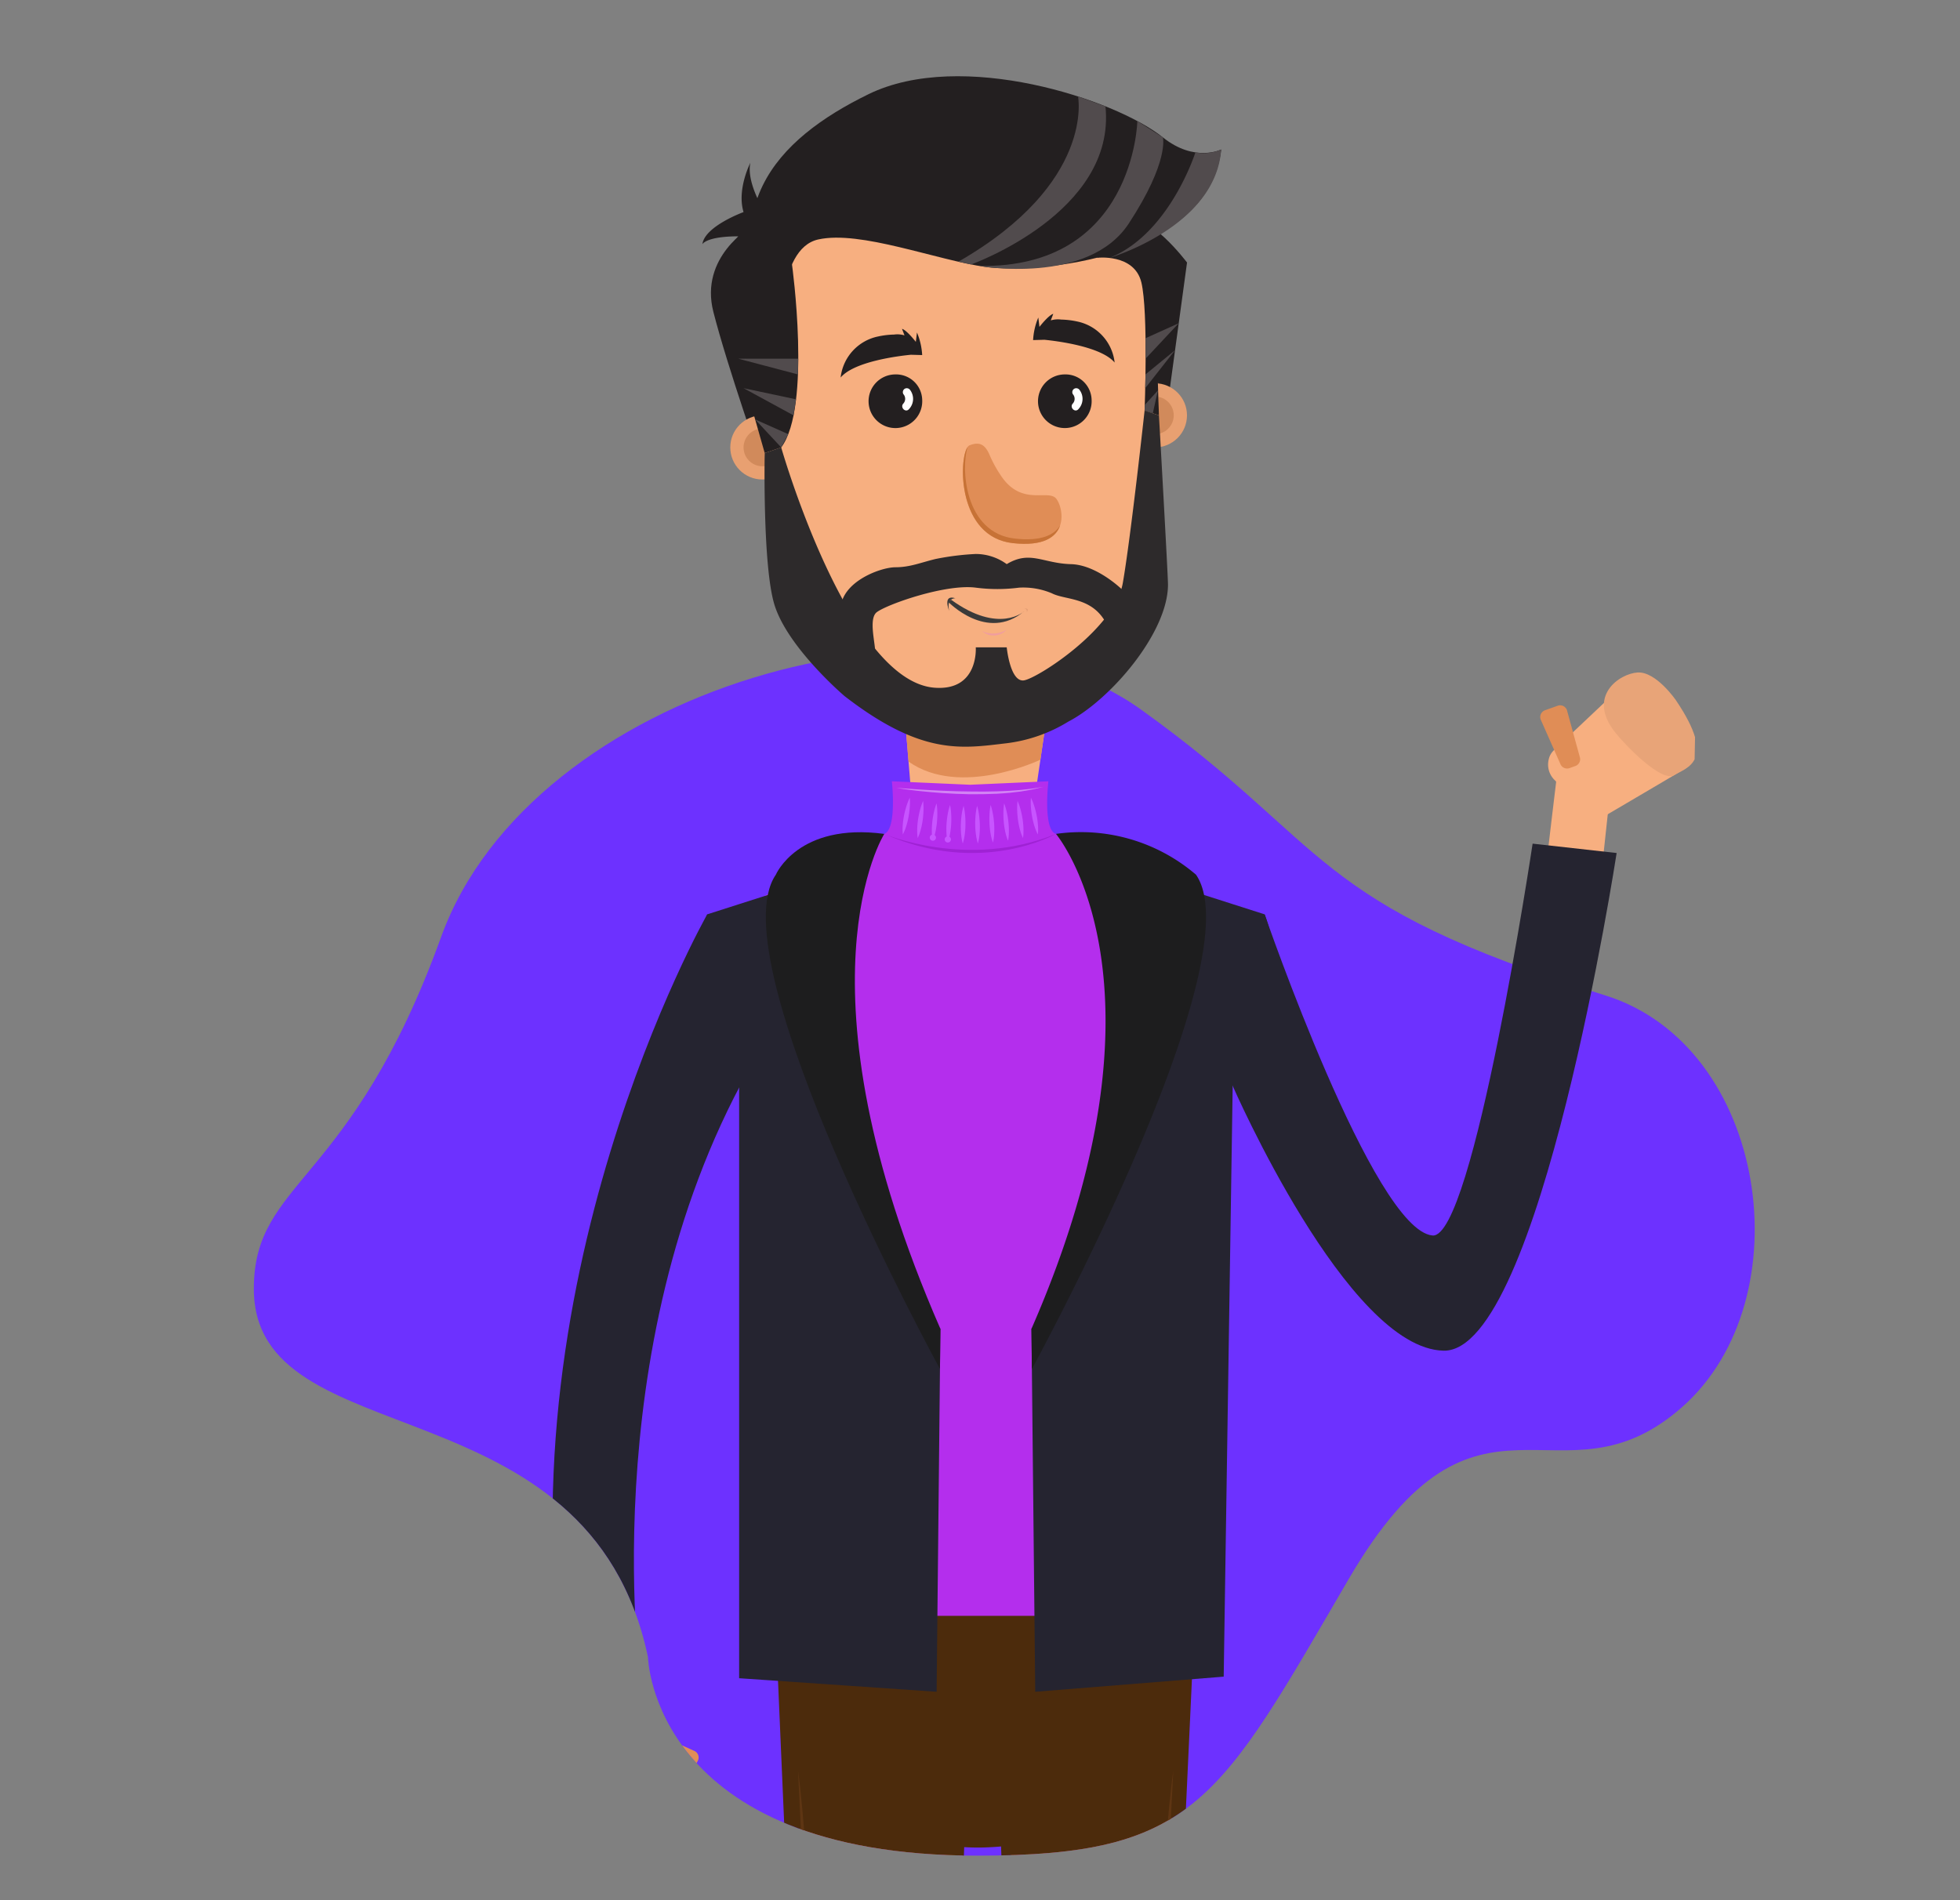 <svg xmlns="http://www.w3.org/2000/svg" xmlns:xlink="http://www.w3.org/1999/xlink" width="264" height="256" viewBox="0 0 264 256">
  <rect x="0" y="0" width="264" height="256" fill="#808080" stroke="none"/>
  <defs>
    <clipPath id="clip-path">
      <path id="Trazado_37160" data-name="Trazado 37160" d="M5865.095,969.36c-7.1-5.218,10.73-7.906,5.48-10.23l2.192-112.068H5692.343L5676.9,906.225c0,30.031,5.255,42.182,0,56.721-12.149,33.615,0,33.048,0,47.741,0,22.877,45.188,12.059,53.088,49.622,0,0,.554,26.752,44.355,26.752,29.387,0,32.574-7.347,50.04-37.287s28.4-8.594,44.9-23.148S5876.313,977.6,5865.095,969.36Z" transform="translate(-5671.499 -847.062)" fill="none"/>
    </clipPath>
  </defs>
  <g id="Grupo_3998" data-name="Grupo 3998" transform="translate(-48 -120)">
    <g id="Grupo_3997" data-name="Grupo 3997">
      <g id="Grupo_3995" data-name="Grupo 3995">
        <rect id="Rectángulo_2130" data-name="Rectángulo 2130" width="264" height="256" transform="translate(48 120)" fill="none"/>
        <g id="Grupo_34658" data-name="Grupo 34658" transform="translate(-5594.709 -717.062)">
          <path id="Trazado_37071" data-name="Trazado 37071" d="M5731.14,1076.9s.555,26.752,44.356,26.752c29.386,0,32.574-7.347,50.039-37.287s28.4-8.594,44.9-23.148,11.506-48.677-10.377-55.469c-40.118-12.449-36.6-19.936-62.52-38.51s-82.107-2.981-94.256,30.633-25.228,32.713-25.228,47.406C5678.052,1050.153,5723.24,1039.335,5731.14,1076.9Z" transform="translate(-1.154 -16.589)" fill="#6d31ff"/>
          <g id="Grupo_34687" data-name="Grupo 34687" transform="translate(5671.499 847.062)">
            <g id="Grupo_34686" data-name="Grupo 34686" clip-path="url(#clip-path)">
              <g id="Grupo_34685" data-name="Grupo 34685" transform="translate(45.633 0.27)">
                <g id="Grupo_34658-2" data-name="Grupo 34658" transform="translate(134.092 80.936)">
                  <path id="Trazado_37072" data-name="Trazado 37072" d="M5906.61,958.839c.1-.068,1.6-.955,1.692-1.04.862-.821.479-1.822-.24-2.705l-4.494-8.343a2.1,2.1,0,0,0-.743-.826,2.172,2.172,0,0,0-2.494.179l-9.958,9.407a2.372,2.372,0,0,0-.659,1.172,2.918,2.918,0,0,0,.875,2.9l2.952,3.624c1.5,2.186,2.8,1.892,3.728,1.132Z" transform="translate(-5889.618 -945.615)" fill="#f7af80"/>
                </g>
                <path id="Trazado_37073" data-name="Trazado 37073" d="M5893.07,958.424l-.793.283a.975.975,0,0,1-1.242-.59l-2.641-5.965a.974.974,0,0,1,.589-1.242l1.708-.609a.975.975,0,0,1,1.242.589l1.725,6.292A.974.974,0,0,1,5893.07,958.424Z" transform="translate(-5755.3 -865.494)" fill="#e08d56"/>
                <path id="Trazado_37074" data-name="Trazado 37074" d="M5889.114,974.9c0-.167,1.791-15.045,1.791-15.045l6.7,6.447L5896.452,977Z" transform="translate(-5755.437 -867.185)" fill="#f7af80"/>
                <path id="Trazado_37075" data-name="Trazado 37075" d="M5729.917,1102.917l1.83,14.89,7.406-.578-3.295-20.477Z" transform="translate(-5727.415 -891.283)" fill="#f7af80"/>
                <path id="Trazado_37076" data-name="Trazado 37076" d="M5761.927,874.935l-3.761-3.2s-6.963,3.993-5.066,11.427,6.6,20.806,6.6,20.806l3.1.962,11.8-34.623Z" transform="translate(-5731.438 -851.423)" fill="#231f20"/>
                <g id="Grupo_34659" data-name="Grupo 34659" transform="translate(23.942 45.687)">
                  <circle id="Elipse_750" data-name="Elipse 750" cx="4.321" cy="4.321" r="4.321" fill="#e8a071"/>
                  <circle id="Elipse_751" data-name="Elipse 751" cx="2.535" cy="2.535" r="2.535" transform="translate(1.786 1.786)" fill="#d18a5b"/>
                </g>
                <path id="Trazado_37077" data-name="Trazado 37077" d="M5821.081,871.4l1.131,3.1s-3.115,16.6,1,22.108h2.989l2.723-19.945S5823.61,869.607,5821.081,871.4Z" transform="translate(-5743.461 -851.564)" fill="#231f20"/>
                <g id="Grupo_34660" data-name="Grupo 34660" transform="translate(76.815 41.365)">
                  <circle id="Elipse_752" data-name="Elipse 752" cx="4.321" cy="4.321" r="4.321" fill="#e8a071"/>
                  <circle id="Elipse_753" data-name="Elipse 753" cx="2.535" cy="2.535" r="2.535" transform="translate(1.786 1.786)" fill="#d18a5b"/>
                </g>
                <path id="Trazado_37078" data-name="Trazado 37078" d="M5814.8,913.676l-.994-40.327s-2.76-17.188-29.347-15.9-24.644,24.507-24.644,24.507l.133.027,2.461,34.033a11.344,11.344,0,0,0,4.888,9.952l9.487,7.334c13.514,10.214,23,1.31,23,1.31l6.174-3.861A18.146,18.146,0,0,0,5814.8,913.676Z" transform="translate(-5732.672 -849.149)" fill="#f7af80"/>
                <path id="Trazado_37079" data-name="Trazado 37079" d="M5803.637,951.39l-2.791,19.023h-14.871l-1.6-19.491Z" transform="translate(-5737 -865.613)" fill="#f7af80"/>
                <path id="Trazado_37080" data-name="Trazado 37080" d="M5802.712,957.693s-10.8,5.18-17.761.253l-.577-7.024,19.262.468Z" transform="translate(-5737 -865.613)" fill="#e08d56"/>
                <path id="Trazado_37081" data-name="Trazado 37081" d="M5801.51,1124.752s-2.229-27.2,8.906-27.95c9.212-.618,10.951,4.4,12.387,18.827,1.394,14,2.743,83.323-9.34,84.07C5805.689,1200.18,5803.661,1192.73,5801.51,1124.752Z" transform="translate(-5739.984 -891.283)" fill="#f7af80"/>
                <path id="Trazado_37082" data-name="Trazado 37082" d="M5767.263,1123.382s-1.7-27.241,9.449-27.771c9.221-.439,10.862,4.612,12.018,19.063,1.121,14.023,1.123,83.361-10.972,83.873C5769.976,1198.876,5768.093,1191.389,5767.263,1123.382Z" transform="translate(-5733.972 -891.077)" fill="#f7af80"/>
                <path id="Trazado_37083" data-name="Trazado 37083" d="M5784.926,1204.152s-.733-10.015-6.425-9.942-8.255,8.373-7.093,13.861.539,27.853,1.287,37.841c1.2,16.075,1.45,40.386,1.45,40.386h8.413Z" transform="translate(-5734.669 -908.437)" fill="#f7af80"/>
                <path id="Trazado_37084" data-name="Trazado 37084" d="M5806.527,1204.152s.733-10.015,6.426-9.942,8.255,8.373,7.091,13.861-.538,27.853-1.286,37.841c-1.2,16.075-1.448,40.386-1.448,40.386H5808.9Z" transform="translate(-5740.899 -908.437)" fill="#f7af80"/>
                <g id="Grupo_34661" data-name="Grupo 34661" transform="translate(65.231 376.696)">
                  <path id="Trazado_37085" data-name="Trazado 37085" d="M5811.285,1304.557l-.144,4.631,7.877.6-.4-5Z" transform="translate(-5806.943 -1304.557)" fill="#c755ff"/>
                  <path id="Trazado_37086" data-name="Trazado 37086" d="M5811.219,1308.112l-.03,1.352,7.809.63-.149-1.953Z" transform="translate(-5806.952 -1305.183)" fill="#b42eed"/>
                  <path id="Trazado_37087" data-name="Trazado 37087" d="M5814.721,1324.117v.222l-7.84-.774-.425-3.069,8.19,3.6" transform="translate(-5806.118 -1307.363)" fill="#404040"/>
                  <path id="Trazado_37088" data-name="Trazado 37088" d="M5818.021,1309.934a34.483,34.483,0,0,1-7.875-.621s-5.741,6.646-3.638,10.326c0,0,18.138,7.361,27.075,4.732s2.365-6.572.525-6.046C5834.109,1318.325,5823.226,1317.841,5818.021,1309.934Z" transform="translate(-5806.046 -1305.394)" fill="#020202"/>
                  <path id="Trazado_37089" data-name="Trazado 37089" d="M5810.057,1312.016c-.938-1.305.746-2.7.746-2.7a34.488,34.488,0,0,0,7.875.621c5.2,7.907,16.088,8.391,16.088,8.391s4.468,4.47-8.149,1.841C5826.616,1320.166,5814.645,1318.4,5810.057,1312.016Z" transform="translate(-5806.702 -1305.394)" fill="#30302f"/>
                  <path id="Trazado_37090" data-name="Trazado 37090" d="M5822.967,1320.217a39.757,39.757,0,0,0,6.025,1.5c12.618,2.629,8.149-1.841,8.149-1.841a25.507,25.507,0,0,1-6.787-1.47s-7.554-1.206-7.42,1.356" transform="translate(-5809.018 -1306.945)" fill="#404040"/>
                  <path id="Trazado_37091" data-name="Trazado 37091" d="M5820.808,1316.234s2.967-1.483,5.123-.135C5825.931,1316.1,5823.775,1313.4,5820.808,1316.234Z" transform="translate(-5808.645 -1306.385)" fill="#020202"/>
                  <path id="Trazado_37092" data-name="Trazado 37092" d="M5823.263,1317.38s2.965-1.483,5.123-.135C5828.386,1317.245,5826.229,1314.549,5823.263,1317.38Z" transform="translate(-5809.077 -1306.586)" fill="#020202"/>
                  <path id="Trazado_37093" data-name="Trazado 37093" d="M5825.553,1318.525s2.965-1.482,5.123-.134C5830.676,1318.39,5828.519,1315.694,5825.553,1318.525Z" transform="translate(-5809.479 -1306.788)" fill="#020202"/>
                </g>
                <g id="Grupo_34662" data-name="Grupo 34662" transform="translate(19.904 376.696)">
                  <path id="Trazado_37094" data-name="Trazado 37094" d="M5783.095,1304.557l.144,4.631-7.876.6.4-5Z" transform="translate(-5755.318 -1304.557)" fill="#c755ff"/>
                  <path id="Trazado_37095" data-name="Trazado 37095" d="M5783.177,1308.112l.03,1.352-7.81.63.15-1.953Z" transform="translate(-5755.324 -1305.183)" fill="#b42eed"/>
                  <path id="Trazado_37096" data-name="Trazado 37096" d="M5779.578,1324.117v.222l7.839-.774.425-3.069-8.19,3.6" transform="translate(-5756.06 -1307.363)" fill="#404040"/>
                  <path id="Trazado_37097" data-name="Trazado 37097" d="M5771.18,1309.934a34.488,34.488,0,0,0,7.875-.621s5.741,6.646,3.638,10.326c0,0-18.137,7.361-27.075,4.732s-2.366-6.572-.526-6.046C5755.092,1318.325,5765.977,1317.841,5771.18,1309.934Z" transform="translate(-5751.036 -1305.394)" fill="#020202"/>
                  <path id="Trazado_37098" data-name="Trazado 37098" d="M5780.5,1312.016c.938-1.305-.747-2.7-.747-2.7a34.488,34.488,0,0,1-7.875.621c-5.2,7.907-16.088,8.391-16.088,8.391s-4.467,4.47,8.15,1.841C5763.944,1320.166,5775.915,1318.4,5780.5,1312.016Z" transform="translate(-5751.738 -1305.394)" fill="#30302f"/>
                  <path id="Trazado_37099" data-name="Trazado 37099" d="M5769.9,1320.217a39.712,39.712,0,0,1-6.025,1.5c-12.617,2.629-8.149-1.841-8.149-1.841a25.494,25.494,0,0,0,6.787-1.47s7.555-1.206,7.42,1.356" transform="translate(-5751.726 -1306.945)" fill="#404040"/>
                  <path id="Trazado_37100" data-name="Trazado 37100" d="M5774.161,1316.234s-2.966-1.483-5.123-.135C5769.038,1316.1,5771.194,1313.4,5774.161,1316.234Z" transform="translate(-5754.205 -1306.385)" fill="#020202"/>
                  <path id="Trazado_37101" data-name="Trazado 37101" d="M5771.706,1317.38s-2.966-1.483-5.123-.135C5766.583,1317.245,5768.74,1314.549,5771.706,1317.38Z" transform="translate(-5753.772 -1306.586)" fill="#020202"/>
                  <path id="Trazado_37102" data-name="Trazado 37102" d="M5769.417,1318.525s-2.966-1.482-5.124-.134C5764.293,1318.39,5766.451,1315.694,5769.417,1318.525Z" transform="translate(-5753.37 -1306.788)" fill="#020202"/>
                </g>
                <path id="Trazado_37103" data-name="Trazado 37103" d="M5787.388,977.11l-29.441,4.754s-10.038,5.631.7,17.176l8.655,64.507a76.325,76.325,0,0,0,45.875-3.1l5.277-60.181s12.985-8.748,0-19.62Z" transform="translate(-5731.598 -870.223)" fill="#f7af80"/>
                <path id="Trazado_37104" data-name="Trazado 37104" d="M5819.368,979.9l-16.239,12.014L5765.293,985l-6.436-3.884s21.579-9.045,33.194-8.195,20.532,4.208,27.316,6.977" transform="translate(-5732.509 -869.476)" fill="#f7af80"/>
                <ellipse id="Elipse_754" data-name="Elipse 754" cx="18.093" cy="23.326" rx="18.093" ry="23.326" transform="translate(34.261 206.486) rotate(-87.768)" fill="#f7af80"/>
                <path id="Trazado_37105" data-name="Trazado 37105" d="M5794.594,1069.39c-.711,0-25.684,5.484-25.684,5.484s-1.794,29.714-1.9,39.938c-.1,9.486,50.68,9.84,50.173,1.3-.669-11.267-1.66-39.423-1.66-39.423Z" transform="translate(-5733.944 -886.466)" fill="#f7af80"/>
                <path id="Trazado_37106" data-name="Trazado 37106" d="M5819.471,1088.853c.6,11.763-4.069,21.652-10.383,27.474a26.274,26.274,0,0,1-16.786,7.03c-16.041.9-28.8-10.752-28.782-29.64,0,0-3.576-32.824,22.6-33.931C5811.795,1058.7,5819.334,1075.16,5819.471,1088.853Z" transform="translate(-5733.3 -884.767)" fill="#4c2b0c"/>
                <path id="Trazado_37107" data-name="Trazado 37107" d="M5799.943,1124.616l5.185,146.766,13.146-.326,7.9-169.649Z" transform="translate(-5739.741 -892.102)" fill="#4c2b0c"/>
                <path id="Trazado_37108" data-name="Trazado 37108" d="M5789.028,1124.191l-5.218,148.128h-13.042l-7.248-167.642Z" transform="translate(-5733.33 -892.678)" fill="#4c2b0c"/>
                <g id="Grupo_34663" data-name="Grupo 34663" transform="translate(42.574 40.173)">
                  <path id="Trazado_37109" data-name="Trazado 37109" d="M5785.766,899.559a3.614,3.614,0,1,1-3.609-3.415A3.516,3.516,0,0,1,5785.766,899.559Z" transform="translate(-5778.549 -896.144)" fill="#231f20"/>
                  <path id="Trazado_37110" data-name="Trazado 37110" d="M5784.2,899.2a.943.943,0,0,1-.012,1.271c-.46.51.294,1.269.756.756a2,2,0,0,0,.179-2.568.553.553,0,0,0-.731-.192.539.539,0,0,0-.192.732Z" transform="translate(-5779.517 -896.54)" fill="#fff"/>
                </g>
                <g id="Grupo_34664" data-name="Grupo 34664" transform="translate(65.395 40.173)">
                  <path id="Trazado_37111" data-name="Trazado 37111" d="M5813.46,899.559a3.613,3.613,0,1,1-3.608-3.415A3.515,3.515,0,0,1,5813.46,899.559Z" transform="translate(-5806.245 -896.144)" fill="#231f20"/>
                  <path id="Trazado_37112" data-name="Trazado 37112" d="M5811.9,899.2a.942.942,0,0,1-.013,1.271c-.46.51.294,1.269.756.756a2,2,0,0,0,.181-2.568.554.554,0,0,0-.732-.192.538.538,0,0,0-.192.732Z" transform="translate(-5807.213 -896.54)" fill="#fff"/>
                </g>
                <g id="Grupo_34665" data-name="Grupo 34665" transform="translate(55.277 49.502)">
                  <path id="Trazado_37113" data-name="Trazado 37113" d="M5799.342,912.144a16.526,16.526,0,0,1-1.723-3.014c-.618-1.514-1.361-2-2.779-1.431s-2.075,12.282,5.842,13.167,6.9-4.656,5.861-5.977S5802.105,915.84,5799.342,912.144Z" transform="translate(-5793.965 -907.467)" fill="#e08d56"/>
                  <path id="Trazado_37114" data-name="Trazado 37114" d="M5800.963,920.351c-6.816-.761-7.276-9.542-6.367-12.336-1.221,1.717-1.356,12.115,6.087,12.947,4.168.466,5.858-.85,6.374-2.393C5806.314,919.824,5804.565,920.754,5800.963,920.351Z" transform="translate(-5793.965 -907.563)" fill="#c77236"/>
                </g>
                <g id="Grupo_34667" data-name="Grupo 34667" transform="translate(53.173 70.236)">
                  <g id="Grupo_34666" data-name="Grupo 34666" transform="translate(4.678 1.455)">
                    <path id="Trazado_37115" data-name="Trazado 37115" d="M5797.089,938.059a3.426,3.426,0,0,0,3.325-.2A2.334,2.334,0,0,1,5797.089,938.059Z" transform="translate(-5797.089 -935.006)" fill="#f09d9e"/>
                    <path id="Trazado_37116" data-name="Trazado 37116" d="M5803.971,934.4s.508.092.327.5C5804.3,934.9,5804.831,934.381,5803.971,934.4Z" transform="translate(-5798.3 -934.396)" fill="#e49d73"/>
                  </g>
                  <path id="Trazado_37117" data-name="Trazado 37117" d="M5791.662,934.416s-.948-2.264.847-1.693C5792.509,932.722,5791.248,932.647,5791.662,934.416Z" transform="translate(-5791.412 -932.63)" fill="#3a3a3a"/>
                  <path id="Trazado_37118" data-name="Trazado 37118" d="M5791.516,933.234s5.253,5.523,10.278,1.3c0,0-3.363,3.153-9.838-1.538Z" transform="translate(-5791.43 -932.694)" fill="#3a3a3a"/>
                </g>
                <path id="Trazado_37119" data-name="Trazado 37119" d="M5816.418,892.8a6.359,6.359,0,0,0-5.054-5.532,11.1,11.1,0,0,0-2.136-.255,3.285,3.285,0,0,0-1.41.11l.335-.884c-.658.193-1.862,1.758-1.862,1.758l-.154-1.262a9.056,9.056,0,0,0-.7,3.04l1.522-.042C5808.56,889.893,5814.584,890.621,5816.418,892.8Z" transform="translate(-5740.707 -854.228)" fill="#231f20"/>
                <path id="Trazado_37120" data-name="Trazado 37120" d="M5773.977,895.25a6.358,6.358,0,0,1,5.053-5.532,11.113,11.113,0,0,1,2.137-.255,3.285,3.285,0,0,1,1.41.11l-.335-.884c.658.193,1.862,1.758,1.862,1.758l.154-1.262a9.063,9.063,0,0,1,.7,3.04l-1.522-.042C5781.835,892.34,5775.812,893.068,5773.977,895.25Z" transform="translate(-5735.17 -854.659)" fill="#231f20"/>
                <path id="Trazado_37121" data-name="Trazado 37121" d="M5763.371,882.911s-.706-12.266,4.987-13.531,15.925,2.788,22.612,3.713,29.932-1.078,31.668-15.834c0,0-3.583,1.791-7.858-1.635-6.452-5.171-27.153-11.91-39.633-5.823S5753.536,865.453,5763.371,882.911Z" transform="translate(-5732.572 -847.389)" fill="#231f20"/>
                <path id="Trazado_37122" data-name="Trazado 37122" d="M5761.057,870.191s-3.928-5.276-3.22-8.649c0,0-1.844,3.585-.916,6.64,0,0-5.226,1.9-5.543,4.321,0,0,.51-1.054,4.839-1.054a9.8,9.8,0,0,0-2.2,4.532A24.71,24.71,0,0,1,5761.057,870.191Z" transform="translate(-5731.192 -849.88)" fill="#231f20"/>
                <path id="Trazado_37123" data-name="Trazado 37123" d="M5763.076,874.293l1,3.163s2.66,19.138-1.45,24.643l-2.223.76-5.438-19.08S5760.546,872.5,5763.076,874.293Z" transform="translate(-5731.822 -852.091)" fill="#231f20"/>
                <path id="Trazado_37124" data-name="Trazado 37124" d="M5815.831,876.027s5.073-.625,6.021,3.325.431,17.257.431,17.257l1.934.643-.141-4.322,1.729-11.127-1.5-7-.909-3.7Z" transform="translate(-5742.537 -851.564)" fill="#231f20"/>
                <path id="Trazado_37125" data-name="Trazado 37125" d="M5796.6,874.233s14.684,2.666,20.173-5.719,4.588-11.6,4.588-11.6l-3.438-2.2S5817.523,874.634,5796.6,874.233Z" transform="translate(-5739.152 -848.679)" fill="#514b4d"/>
                <path id="Trazado_37126" data-name="Trazado 37126" d="M5794.938,873.329s19.575-6.985,18.093-21.3l-3.693-1.332s2.333,11.664-16.12,22.264Z" transform="translate(-5738.557 -847.971)" fill="#514b4d"/>
                <path id="Trazado_37127" data-name="Trazado 37127" d="M5817.9,873.978s14.328-4.17,15.065-14.61a5.983,5.983,0,0,1-3.474.391S5826.012,870.764,5817.9,873.978Z" transform="translate(-5742.902 -849.498)" fill="#514b4d"/>
                <path id="Trazado_37128" data-name="Trazado 37128" d="M5765.32,893.575h-8.068l8.023,2.117Z" transform="translate(-5732.226 -855.519)" fill="#514b4d"/>
                <path id="Trazado_37129" data-name="Trazado 37129" d="M5765.171,899.894l-.336,2.16-6.73-3.661Z" transform="translate(-5732.376 -856.367)" fill="#514b4d"/>
                <path id="Trazado_37130" data-name="Trazado 37130" d="M5764.456,905.488l-.948,1.786-3.515-3.771Z" transform="translate(-5732.708 -857.267)" fill="#514b4d"/>
                <path id="Trazado_37131" data-name="Trazado 37131" d="M5823.816,889.793l4.469-2.016-4.469,4.778Z" transform="translate(-5743.943 -854.498)" fill="#514b4d"/>
                <path id="Trazado_37132" data-name="Trazado 37132" d="M5823.8,895.447l3.979-3.261-4.013,5.115Z" transform="translate(-5743.934 -855.275)" fill="#514b4d"/>
                <path id="Trazado_37133" data-name="Trazado 37133" d="M5823.688,900.716l1.767-1.951-.686,3.079-1.107-.368Z" transform="translate(-5743.916 -856.433)" fill="#514b4d"/>
                <path id="Trazado_37134" data-name="Trazado 37134" d="M5761.556,907.779l2.223-.76s8.992,31.534,20.691,32.377c5.945.429,5.516-5.446,5.516-5.446h4.17s.465,4.773,2.345,4.45,12.217-6.958,13.294-13.128,2.931-23.216,2.931-23.216l1.934.643s1.217,21.519,1.218,22.785c.009,6.495-7.75,15.52-13.418,18.472a20.66,20.66,0,0,1-8.3,2.916c-5.994.7-11.385,1.744-21.843-6.346,0,0-7.729-6.575-9.469-12.384C5761.263,922.859,5761.556,907.779,5761.556,907.779Z" transform="translate(-5732.98 -857.012)" fill="#2d2a2b"/>
                <path id="Trazado_37135" data-name="Trazado 37135" d="M5796.345,926.867a7.107,7.107,0,0,0-4.17-1.368,35.886,35.886,0,0,0-5.411.674c-2,.483-3.448,1.115-5.413,1.115s-7.2,1.907-7.375,5.539,3.359,6.321,4.356,6.477-.949-4.894.527-5.978,9.269-3.814,13.316-3.291a22.626,22.626,0,0,0,5.834,0,9.89,9.89,0,0,1,4.425.766c1.834.943,5.373.448,7.288,4s2.953-3.141,3.066-3.43-3.945-4.4-7.765-4.5S5799.5,924.969,5796.345,926.867Z" transform="translate(-5735.168 -861.135)" fill="#2d2a2b"/>
                <g id="Grupo_34683" data-name="Grupo 34683" transform="translate(20.834 94.985)">
                  <g id="Grupo_34668" data-name="Grupo 34668">
                    <path id="Trazado_37136" data-name="Trazado 37136" d="M5817.649,977.679a83.249,83.249,0,0,0-18.509-7.922c-1.787-.544-1.022-7.091-1.022-7.091l-10.541.469-10.541-.469s.719,6.418-1.022,7.091a109.332,109.332,0,0,0-18.51,9.924s-6.274,3.028-5.22,11.349,5.4,10.651,5.4,10.651l6.849,73.416h49.231l5.48-76.411S5833.366,986.462,5817.649,977.679Z" transform="translate(-5752.165 -962.665)" fill="#b42eed"/>
                  </g>
                  <g id="Grupo_34669" data-name="Grupo 34669" transform="translate(25.486 0.759)" opacity="0.41">
                    <path id="Trazado_37137" data-name="Trazado 37137" d="M5783.094,963.721l3.093.215c.928.062,2.012.113,3.17.167s2.4.094,3.636.1c1.237.027,2.474.015,3.634-.019l1.669-.072,1.494-.114,1.258-.141c.377-.033.7-.1.967-.142l.843-.135-.828.207c-.266.063-.585.15-.959.208s-.793.149-1.256.213l-1.5.176c-.533.042-1.094.093-1.677.124-1.165.049-2.409.081-3.654.068-1.242-.028-2.485-.077-3.648-.155s-2.244-.19-3.17-.282C5784.318,963.938,5783.094,963.721,5783.094,963.721Z" transform="translate(-5783.094 -963.586)" fill="#fff"/>
                  </g>
                  <g id="Grupo_34681" data-name="Grupo 34681" transform="translate(26.313 2.211)">
                    <g id="Grupo_34680" data-name="Grupo 34680">
                      <g id="Grupo_34670" data-name="Grupo 34670">
                        <path id="Trazado_37138" data-name="Trazado 37138" d="M5785.071,965.348a8.125,8.125,0,0,1,.023.819,12.283,12.283,0,0,1-.186,1.738,10.164,10.164,0,0,1-.446,1.668,6.1,6.1,0,0,1-.328.724,6.6,6.6,0,0,1-.036-.824,10.609,10.609,0,0,1,.2-1.735,11.569,11.569,0,0,1,.46-1.662A7.724,7.724,0,0,1,5785.071,965.348Z" transform="translate(-5784.098 -965.348)" fill="#c755ff"/>
                      </g>
                      <g id="Grupo_34671" data-name="Grupo 34671" transform="translate(1.968 0.438)">
                        <path id="Trazado_37139" data-name="Trazado 37139" d="M5787.288,965.879s.044.331.056.817a12.265,12.265,0,0,1-.112,1.747,10.758,10.758,0,0,1-.377,1.693,5.806,5.806,0,0,1-.3.742,7.125,7.125,0,0,1-.069-.821,10.819,10.819,0,0,1,.127-1.745,11.854,11.854,0,0,1,.389-1.688A7.924,7.924,0,0,1,5787.288,965.879Z" transform="translate(-5786.486 -965.879)" fill="#c755ff"/>
                      </g>
                      <g id="Grupo_34672" data-name="Grupo 34672" transform="translate(3.938 0.765)">
                        <path id="Trazado_37140" data-name="Trazado 37140" d="M5789.517,966.277a8.161,8.161,0,0,1,.089.813,12.188,12.188,0,0,1-.04,1.75,10.511,10.511,0,0,1-.306,1.714.418.418,0,1,1-.369-.055,10.961,10.961,0,0,1,.054-1.752,11.861,11.861,0,0,1,.32-1.709C5789.395,966.579,5789.517,966.277,5789.517,966.277Z" transform="translate(-5788.876 -966.277)" fill="#c755ff"/>
                      </g>
                      <g id="Grupo_34673" data-name="Grupo 34673" transform="translate(5.901 0.985)">
                        <path id="Trazado_37141" data-name="Trazado 37141" d="M5791.754,966.543s.071.324.122.8a12.315,12.315,0,0,1,.032,1.752,10.807,10.807,0,0,1-.234,1.729.418.418,0,1,1-.371-.033,10.772,10.772,0,0,1-.019-1.753,12.184,12.184,0,0,1,.249-1.726C5791.644,966.851,5791.755,966.543,5791.754,966.543Z" transform="translate(-5791.259 -966.543)" fill="#c755ff"/>
                      </g>
                      <g id="Grupo_34674" data-name="Grupo 34674" transform="translate(7.85 1.093)">
                        <path id="Trazado_37142" data-name="Trazado 37142" d="M5793.992,966.675a8.016,8.016,0,0,1,.155.8,12.348,12.348,0,0,1,.1,1.748,10.8,10.8,0,0,1-.163,1.741,6.635,6.635,0,0,1-.2.788,6.756,6.756,0,0,1-.17-.8,10.919,10.919,0,0,1-.09-1.748,12.217,12.217,0,0,1,.176-1.74C5793.9,966.99,5793.993,966.675,5793.992,966.675Z" transform="translate(-5793.625 -966.675)" fill="#c755ff"/>
                      </g>
                      <g id="Grupo_34675" data-name="Grupo 34675" transform="translate(9.782 1.093)">
                        <path id="Trazado_37143" data-name="Trazado 37143" d="M5796.229,966.675a7.993,7.993,0,0,1,.189.787,12.075,12.075,0,0,1,.175,1.74,10.815,10.815,0,0,1-.089,1.748,6.482,6.482,0,0,1-.17.8,6.208,6.208,0,0,1-.2-.787,10.693,10.693,0,0,1-.163-1.741,12.36,12.36,0,0,1,.1-1.748C5796.145,966.995,5796.229,966.675,5796.229,966.675Z" transform="translate(-5795.969 -966.675)" fill="#c755ff"/>
                      </g>
                      <g id="Grupo_34676" data-name="Grupo 34676" transform="translate(11.693 0.985)">
                        <path id="Trazado_37144" data-name="Trazado 37144" d="M5798.46,966.543s.109.308.219.774a11.975,11.975,0,0,1,.249,1.726,10.828,10.828,0,0,1-.019,1.753,6.3,6.3,0,0,1-.138.807,6.422,6.422,0,0,1-.233-.775,10.7,10.7,0,0,1-.233-1.729,12.315,12.315,0,0,1,.032-1.752C5798.389,966.867,5798.46,966.543,5798.46,966.543Z" transform="translate(-5798.289 -966.543)" fill="#c755ff"/>
                      </g>
                      <g id="Grupo_34677" data-name="Grupo 34677" transform="translate(13.576 0.765)">
                        <path id="Trazado_37145" data-name="Trazado 37145" d="M5800.68,966.277s.122.3.251.761a11.664,11.664,0,0,1,.32,1.709,10.746,10.746,0,0,1,.055,1.752,6.5,6.5,0,0,1-.1.815,6.218,6.218,0,0,1-.266-.76,10.515,10.515,0,0,1-.306-1.714,12.06,12.06,0,0,1-.041-1.75C5800.622,966.606,5800.68,966.277,5800.68,966.277Z" transform="translate(-5800.574 -966.277)" fill="#c755ff"/>
                      </g>
                      <g id="Grupo_34678" data-name="Grupo 34678" transform="translate(15.433 0.438)">
                        <path id="Trazado_37146" data-name="Trazado 37146" d="M5802.884,965.879a7.692,7.692,0,0,1,.284.744,11.648,11.648,0,0,1,.39,1.688,10.875,10.875,0,0,1,.127,1.745,6.792,6.792,0,0,1-.069.821,6.124,6.124,0,0,1-.3-.742,10.6,10.6,0,0,1-.376-1.693,12.06,12.06,0,0,1-.112-1.747A7.974,7.974,0,0,1,5802.884,965.879Z" transform="translate(-5802.827 -965.879)" fill="#c755ff"/>
                      </g>
                      <g id="Grupo_34679" data-name="Grupo 34679" transform="translate(17.262)">
                        <path id="Trazado_37147" data-name="Trazado 37147" d="M5805.071,965.348a7.7,7.7,0,0,1,.315.727,11.609,11.609,0,0,1,.459,1.662,10.839,10.839,0,0,1,.2,1.735,6.468,6.468,0,0,1-.037.824,6.058,6.058,0,0,1-.328-.724,10.266,10.266,0,0,1-.446-1.668,12.078,12.078,0,0,1-.186-1.738C5805.042,965.682,5805.072,965.348,5805.071,965.348Z" transform="translate(-5805.047 -965.348)" fill="#c755ff"/>
                      </g>
                    </g>
                  </g>
                  <g id="Grupo_34682" data-name="Grupo 34682" transform="translate(23.85 7.091)">
                    <path id="Trazado_37148" data-name="Trazado 37148" d="M5781.109,971.271s11.18,4.842,23.125,0C5804.234,971.271,5794.184,977.062,5781.109,971.271Z" transform="translate(-5781.109 -971.271)" fill="#9f22d4"/>
                  </g>
                </g>
                <path id="Trazado_37149" data-name="Trazado 37149" d="M5770.664,977.11l-18.846,6.027s-5.71,14.251,4.3,23.1v79.812l26.6,1.825.507-48.906s-11.1-10.52-12.429-32.731S5770.664,977.11,5770.664,977.11Z" transform="translate(-5730.984 -870.223)" fill="#252430"/>
                <path id="Trazado_37150" data-name="Trazado 37150" d="M5777.7,971.223s-12.771,20.152,7.559,66.673l-.056,5.413s-30.091-55.01-22.109-66.586C5763.094,976.723,5766.083,969.661,5777.7,971.223Z" transform="translate(-5733.018 -869.147)" fill="#1d1d1e"/>
                <path id="Trazado_37151" data-name="Trazado 37151" d="M5753.075,990.662l-5.36-6.238s-28.616,50.376-18.774,105.514l9.941-.773s-6.8-45.715,14.348-83.656Z" transform="translate(-5726.88 -871.51)" fill="#252430"/>
                <path id="Trazado_37152" data-name="Trazado 37152" d="M5817.732,977.11l18.846,6.027s5.71,14.251-4.305,23.1l-1.21,79.6-25.386,2.038-.507-48.906s11.1-10.52,12.428-32.731S5817.732,977.11,5817.732,977.11Z" transform="translate(-5740.661 -870.223)" fill="#252430"/>
                <path id="Trazado_37153" data-name="Trazado 37153" d="M5808.47,971.223s17.029,20.152-3.3,66.673l.056,5.413s30.091-55.01,22.109-66.586A23.793,23.793,0,0,0,5808.47,971.223Z" transform="translate(-5740.661 -869.147)" fill="#1d1d1e"/>
                <path id="Trazado_37154" data-name="Trazado 37154" d="M5740.824,1119.071l.4-.738a.975.975,0,0,1,1.32-.385l5.94,2.7a.975.975,0,0,1,.385,1.319l-.872,1.591a.975.975,0,0,1-1.32.385l-5.471-3.552A.975.975,0,0,1,5740.824,1119.071Z" transform="translate(-5729.313 -894.993)" fill="#e08d56"/>
                <g id="Grupo_34684" data-name="Grupo 34684" transform="translate(2.651 220.707)">
                  <path id="Trazado_37155" data-name="Trazado 37155" d="M5731.349,1130.378c.019.122.209,1.854.249,1.97.392,1.123,1.461,1.188,2.563.9l9.454-.649a2.114,2.114,0,0,0,1.059-.336,2.174,2.174,0,0,0,.866-2.346l-4.458-12.953a2.362,2.362,0,0,0-.8-1.083,2.916,2.916,0,0,0-3-.4l-4.52,1.193c-2.608.461-2.877,1.767-2.569,2.927Z" transform="translate(-5730.097 -1115.245)" fill="#f7af80"/>
                </g>
                <path id="Trazado_37156" data-name="Trazado 37156" d="M5838.063,1005.494s15.436,35.437,28.416,35.679,23.3-67.047,23.3-67.047l-11.317-1.261s-7.988,53.291-13.481,52.79c-7.955-.724-22.612-43.265-22.612-43.265Z" transform="translate(-5746.451 -869.476)" fill="#252430"/>
                <path id="Trazado_37157" data-name="Trazado 37157" d="M5908.446,948.622s-2.662-3.894-5.159-3.744c-2.446.147-6.884,3.185-3.04,8.056,1.382,1.751,6.277,6.815,7.968,5.774S5914.022,956.871,5908.446,948.622Z" transform="translate(-5757.131 -864.549)" fill="#e8a478"/>
                <path id="Trazado_37158" data-name="Trazado 37158" d="M5767.013,1124.515l7.275,148.574S5769.864,1143.911,5767.013,1124.515Z" transform="translate(-5733.944 -896.17)" fill="#5e3513"/>
                <path id="Trazado_37159" data-name="Trazado 37159" d="M5826.725,1124.525l-7.608,148.557S5823.831,1143.914,5826.725,1124.525Z" transform="translate(-5743.116 -896.171)" fill="#5e3513"/>
              </g>
            </g>
          </g>
        </g>
      </g>
    </g>
  </g>
</svg>
